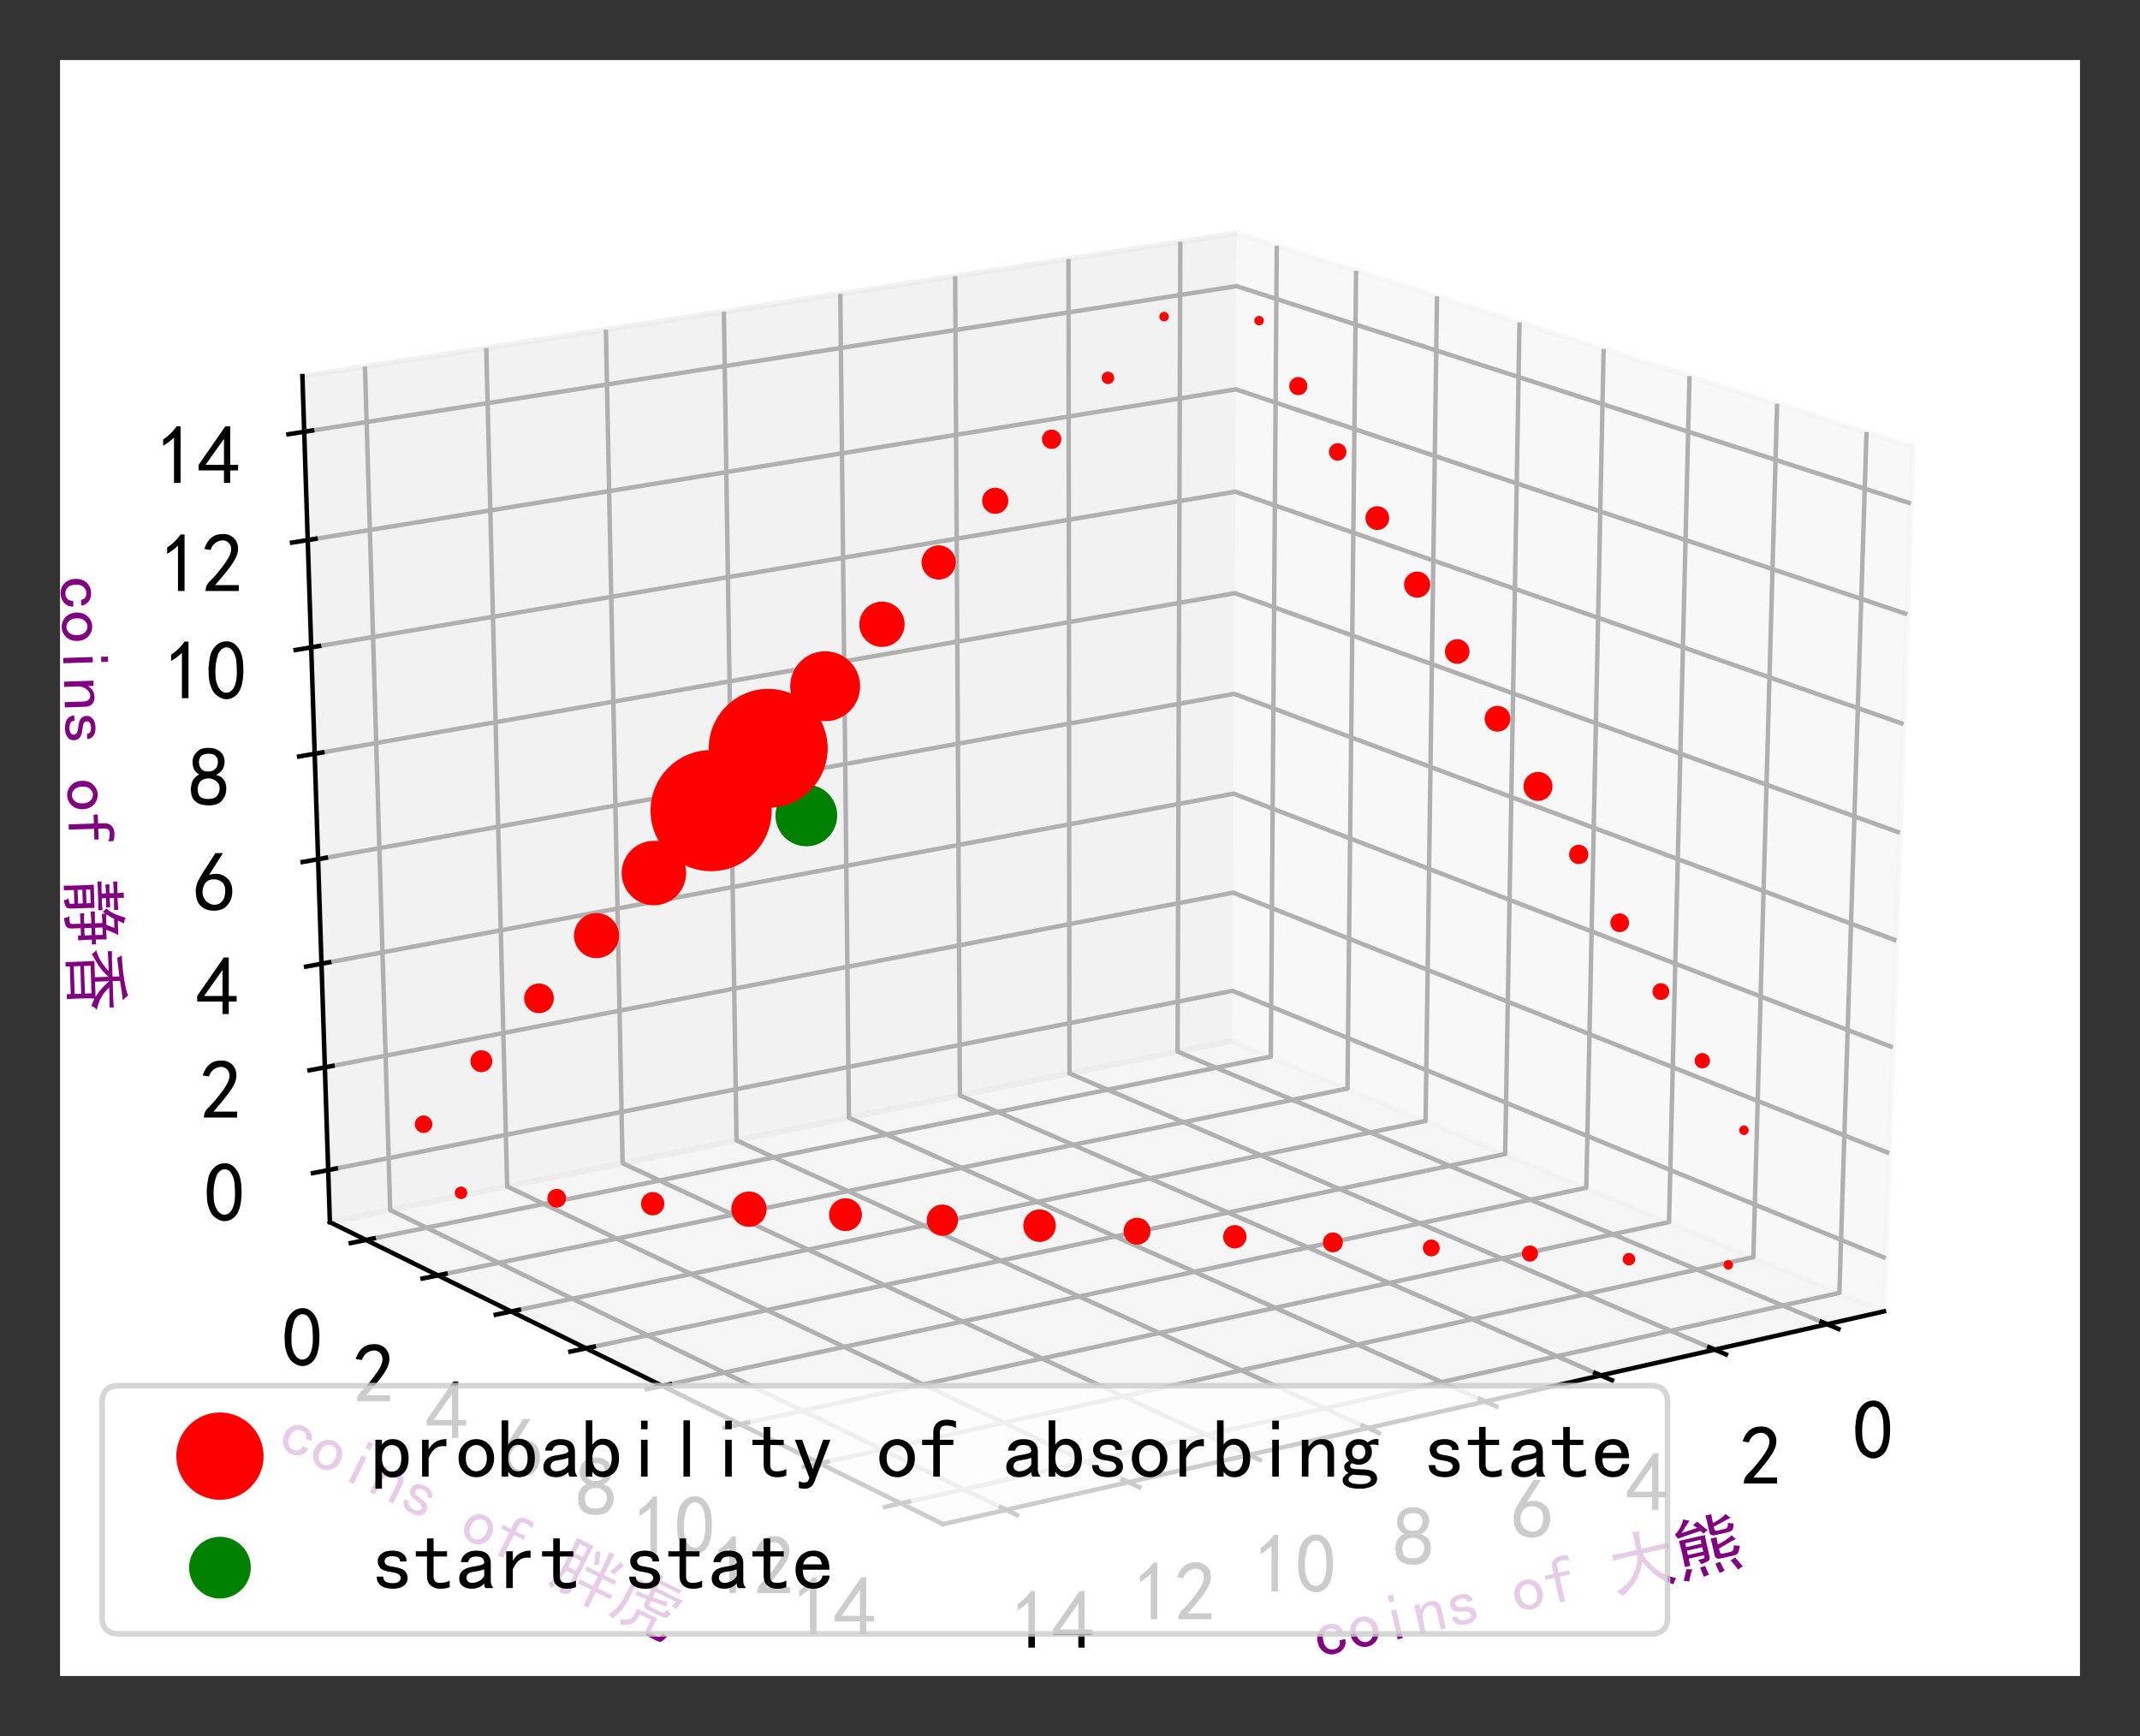 <?xml version="1.0" encoding="utf-8" standalone="no"?>
<!DOCTYPE svg PUBLIC "-//W3C//DTD SVG 1.1//EN"
  "http://www.w3.org/Graphics/SVG/1.1/DTD/svg11.dtd">
<!-- Created with matplotlib (http://matplotlib.org/) -->
<svg height="309.4pt" version="1.1" viewBox="0 0 381.4 309.4" width="381.4pt" xmlns="http://www.w3.org/2000/svg" xmlns:xlink="http://www.w3.org/1999/xlink">
 <rect x="0" y="0" width="381.4" height="309.4" fill="#333333" stroke="none"/>
 <defs>
  <style type="text/css">
*{stroke-linecap:butt;stroke-linejoin:round;}
  </style>
 </defs>
 <g id="figure_1">
  <g id="patch_1">
   <path d="M 0 309.4 
L 381.4 309.4 
L 381.4 0 
L 0 0 
z
" style="fill:none;"/>
  </g>
  <g id="patch_2">
   <path d="M 10.7 298.7 
L 370.7 298.7 
L 370.7 10.7 
L 10.7 10.7 
z
" style="fill:#ffffff;"/>
  </g>
  <g id="pane3d_1">
   <g id="patch_3">
    <path d="M 219.62 185.462 
L 335.768 233.715 
L 340.92 79.597 
L 220.436 41.545 
" style="fill:#f2f2f2;opacity:0.5;stroke:#f2f2f2;stroke-linejoin:miter;"/>
   </g>
  </g>
  <g id="pane3d_2">
   <g id="patch_4">
    <path d="M 219.62 185.462 
L 58.794 217.814 
L 53.896 67.034 
L 220.436 41.545 
" style="fill:#e6e6e6;opacity:0.5;stroke:#e6e6e6;stroke-linejoin:miter;"/>
   </g>
  </g>
  <g id="pane3d_3">
   <g id="patch_5">
    <path d="M 219.62 185.462 
L 58.794 217.814 
L 168.063 271.631 
L 335.768 233.715 
" style="fill:#ececec;opacity:0.5;stroke:#ececec;stroke-linejoin:miter;"/>
   </g>
  </g>
  <g id="axis3d_1">
   <g id="line2d_1">
    <path d="M 335.768 233.715 
L 168.063 271.631 
" style="fill:none;stroke:#000000;stroke-linecap:square;stroke-width:0.8;"/>
   </g>
   <g id="text_1">
    <!-- coins of 大熊 -->
    <defs>
     <path d="M 44.531 19.531 
Q 44.531 11.328 38.859 6.25 
Q 33.203 1.172 24.609 1.172 
Q 16.016 1.172 9.766 7.219 
Q 3.516 13.281 3.516 23.828 
Q 3.516 34.375 9.766 40.422 
Q 16.016 46.484 24.609 46.484 
Q 33.203 46.484 38.281 41.984 
Q 43.359 37.5 43.359 31.25 
L 34.766 31.25 
Q 34.375 35.938 31.438 37.688 
Q 28.516 39.453 24.609 39.453 
Q 19.922 39.453 16.016 35.734 
Q 12.109 32.031 12.109 23.828 
Q 12.109 15.625 16.016 11.906 
Q 19.922 8.203 24.609 8.203 
Q 29.688 8.203 32.812 10.938 
Q 35.938 13.672 35.938 19.531 
z
" id="SimHei-63"/>
     <path d="M 45.703 23.828 
Q 45.703 13.672 39.453 7.422 
Q 33.203 1.172 24.609 1.172 
Q 16.016 1.172 9.766 7.422 
Q 3.516 13.672 3.516 23.828 
Q 3.516 33.984 9.766 40.234 
Q 16.016 46.484 24.609 46.484 
Q 33.203 46.484 39.453 40.234 
Q 45.703 33.984 45.703 23.828 
z
M 37.109 23.828 
Q 37.109 31.641 33.203 35.547 
Q 29.297 39.453 24.609 39.453 
Q 19.922 39.453 16.016 35.547 
Q 12.109 31.641 12.109 23.828 
Q 12.109 16.016 16.016 12.109 
Q 19.922 8.203 24.609 8.203 
Q 29.297 8.203 33.203 12.109 
Q 37.109 16.016 37.109 23.828 
z
" id="SimHei-6f"/>
     <path d="M 28.125 58.203 
L 20.312 58.203 
L 20.312 68.359 
L 28.125 68.359 
z
M 28.125 1.953 
L 20.312 1.953 
L 20.312 45.703 
L 28.125 45.703 
z
" id="SimHei-69"/>
     <path d="M 43.75 1.953 
L 35.938 1.953 
L 35.938 30.078 
Q 35.938 34.766 33.594 37.5 
Q 31.25 40.234 27.344 40.234 
Q 22.266 40.234 17.766 34.953 
Q 13.281 29.688 13.281 21.875 
L 13.281 1.953 
L 5.469 1.953 
L 5.469 45.703 
L 13.281 45.703 
L 13.281 37.5 
Q 16.406 41.797 20.109 44.141 
Q 23.828 46.484 29.688 46.484 
Q 36.719 46.484 40.234 42.578 
Q 43.75 38.672 43.75 32.812 
z
" id="SimHei-6e"/>
     <path d="M 42.969 14.062 
Q 42.969 7.812 38.078 4.484 
Q 33.203 1.172 25.781 1.172 
Q 16.406 1.172 11.328 4.875 
Q 6.25 8.594 6.25 15.625 
L 14.062 15.625 
Q 14.062 10.938 17.375 9.375 
Q 20.703 7.812 25.391 7.812 
Q 30.078 7.812 32.422 9.562 
Q 34.766 11.328 34.766 14.062 
Q 34.766 16.016 32.812 17.969 
Q 30.859 19.922 23.047 21.094 
Q 14.062 22.266 10.734 25.578 
Q 7.422 28.906 7.422 34.375 
Q 7.422 39.062 11.906 42.766 
Q 16.406 46.484 25 46.484 
Q 32.812 46.484 37.297 42.969 
Q 41.797 39.453 41.797 33.594 
L 33.984 33.594 
Q 33.984 37.109 31.438 38.469 
Q 28.906 39.844 25 39.844 
Q 19.922 39.844 17.766 38.078 
Q 15.625 36.328 15.625 33.984 
Q 15.625 31.25 17.578 29.688 
Q 19.531 28.125 25.781 27.344 
Q 35.938 25.781 39.453 22.453 
Q 42.969 19.141 42.969 14.062 
z
" id="SimHei-73"/>
     <path id="SimHei-20"/>
     <path d="M 44.531 59.766 
Q 42.578 60.938 39.844 61.719 
Q 37.109 62.5 32.812 62.5 
Q 28.516 62.5 26.953 60.344 
Q 25.391 58.203 25.391 55.078 
L 25.391 45.703 
L 41.406 45.703 
L 41.406 39.453 
L 25.391 39.453 
L 25.391 1.953 
L 17.578 1.953 
L 17.578 39.453 
L 4.297 39.453 
L 4.297 45.703 
L 17.578 45.703 
L 17.578 54.688 
Q 17.578 61.719 21.875 65.625 
Q 26.172 69.531 33.203 69.531 
Q 37.5 69.531 40.031 68.938 
Q 42.578 68.359 44.531 67.578 
z
" id="SimHei-66"/>
     <path d="M 45.312 53.125 
Q 45.703 66.797 45.5 71.484 
Q 45.312 76.172 44.922 80.469 
Q 49.609 79.688 55.469 79.297 
Q 54.297 75.391 53.703 67.969 
Q 53.125 60.547 53.125 53.125 
L 73.047 53.125 
Q 83.594 53.125 92.578 53.906 
L 92.578 45.312 
Q 84.766 45.703 76.562 45.703 
L 53.516 45.703 
Q 55.078 39.062 58.984 32.219 
Q 62.891 25.391 66.984 20.109 
Q 71.094 14.844 78.312 8.984 
Q 85.547 3.125 94.141 -0.781 
Q 91.016 -3.125 87.891 -8.594 
Q 80.859 -4.688 74.016 1.172 
Q 67.188 7.031 60.344 16.594 
Q 53.516 26.172 50 34.375 
Q 46.875 25.781 43.359 20.109 
Q 39.844 14.453 35.734 9.766 
Q 31.641 5.078 25.188 0.391 
Q 18.75 -4.297 10.547 -8.984 
Q 7.422 -4.297 3.516 -0.781 
Q 11.719 1.953 19.719 7.031 
Q 27.734 12.109 32.812 18.547 
Q 37.891 25 41.016 32.031 
Q 44.141 39.062 44.922 45.703 
L 23.438 45.703 
Q 14.062 45.703 8.594 45.312 
L 8.594 53.906 
Q 14.062 53.516 23.438 53.125 
z
" id="SimHei-5927"/>
     <path d="M 49.609 52.344 
Q 49.219 46.484 49.219 40.625 
L 49.219 19.531 
Q 49.219 15.234 46.484 13.859 
Q 43.75 12.5 34.766 11.328 
Q 33.594 14.844 31.641 18.359 
Q 38.672 18.75 40.422 18.938 
Q 42.188 19.141 41.797 23.438 
L 18.359 23.438 
L 18.359 12.5 
L 10.156 12.5 
Q 10.547 25 10.547 33.594 
Q 10.547 42.188 10.156 52.344 
L 49.609 52.344 
z
M 65.625 45.312 
Q 65.234 41.016 65.234 34.375 
Q 81.641 38.672 88.281 43.359 
Q 90.234 39.453 93.359 36.719 
Q 85.938 34.766 65.625 28.125 
L 65.625 23.047 
Q 65.625 19.531 70.703 19.531 
L 80.469 19.531 
Q 83.594 19.531 85.156 20.891 
Q 86.719 22.266 88.281 28.125 
Q 92.188 26.172 96.875 25.391 
Q 93.359 17.188 91.406 15.234 
Q 89.453 13.281 83.984 13.281 
L 65.234 13.281 
Q 57.031 13.281 57.031 19.531 
L 57.031 37.5 
Q 57.031 40.625 56.641 45.312 
L 65.625 45.312 
z
M 92.578 69.141 
Q 78.516 65.234 64.844 61.328 
Q 64.844 54.688 68.359 54.688 
L 80.469 54.688 
Q 83.203 54.688 84.766 56.438 
Q 86.328 58.203 86.719 62.5 
Q 90.234 60.938 94.922 59.766 
Q 92.969 51.562 90.422 50.188 
Q 87.891 48.828 82.812 48.828 
L 64.844 48.828 
Q 57.031 48.828 57.031 54.297 
L 57.031 71.094 
Q 57.031 75.781 56.641 80.469 
L 65.625 80.469 
Q 65.234 75.391 65.234 67.188 
Q 78.516 70.312 86.328 76.172 
Q 88.672 72.656 92.578 69.141 
z
M 32.031 78.125 
Q 24.609 71.484 16.406 62.891 
Q 22.656 63.281 40.625 65.234 
Q 38.672 67.578 35.547 70.703 
Q 39.062 72.266 42.969 74.219 
Q 51.172 63.281 55.078 58.594 
Q 51.172 57.031 48.047 54.688 
L 44.531 59.766 
Q 42.578 59.375 33.203 58.594 
Q 23.828 57.812 9.375 55.859 
Q 7.422 59.375 6.25 62.891 
Q 10.156 64.844 14.641 69.531 
Q 19.141 74.219 23.438 82.031 
Q 27.734 79.688 32.031 78.125 
z
M 41.797 28.906 
L 41.797 35.547 
L 18.359 35.547 
L 18.359 28.906 
z
M 20.312 6.641 
Q 17.188 3.125 11.719 -9.766 
Q 6.641 -7.812 3.906 -7.031 
Q 6.641 -1.562 11.719 8.984 
Q 15.625 7.812 20.312 6.641 
z
M 85.938 10.156 
Q 92.578 -1.953 94.141 -5.469 
Q 89.844 -6.641 86.328 -8.594 
Q 83.984 -2.344 78.516 7.031 
Q 81.25 8.203 85.938 10.156 
z
M 41.797 41.016 
L 41.797 46.875 
L 18.359 46.875 
L 18.359 41.016 
z
M 62.891 8.594 
Q 65.625 -1.953 66.406 -5.859 
L 58.594 -7.422 
Q 57.422 -3.906 55.469 7.422 
Q 58.594 8.203 62.891 8.594 
z
M 39.844 7.422 
Q 40.234 3.906 42.578 -6.641 
Q 38.672 -6.641 34.375 -7.812 
Q 33.594 -3.125 32.031 6.641 
Q 35.156 7.422 39.844 7.422 
z
" id="SimHei-718a"/>
    </defs>
    <g style="fill:#800080;" transform="translate(235.062 295.571)rotate(-12.74)scale(0.12 -0.12)">
     <use xlink:href="#SimHei-63"/>
     <use x="50" xlink:href="#SimHei-6f"/>
     <use x="100" xlink:href="#SimHei-69"/>
     <use x="150" xlink:href="#SimHei-6e"/>
     <use x="200" xlink:href="#SimHei-73"/>
     <use x="250" xlink:href="#SimHei-20"/>
     <use x="300" xlink:href="#SimHei-6f"/>
     <use x="350" xlink:href="#SimHei-66"/>
     <use x="400" xlink:href="#SimHei-20"/>
     <use x="450" xlink:href="#SimHei-5927"/>
     <use x="550" xlink:href="#SimHei-718a"/>
    </g>
   </g>
   <g id="Line3DCollection_1">
    <path d="M 325.649 236.003 
L 209.876 187.422 
L 210.363 43.087 
" style="fill:none;stroke:#b0b0b0;stroke-width:0.8;"/>
    <path d="M 305.616 240.532 
L 190.602 191.3 
L 190.431 46.137 
" style="fill:none;stroke:#b0b0b0;stroke-width:0.8;"/>
    <path d="M 285.302 245.125 
L 171.078 195.227 
L 170.233 49.229 
" style="fill:none;stroke:#b0b0b0;stroke-width:0.8;"/>
    <path d="M 264.703 249.782 
L 151.299 199.205 
L 149.762 52.362 
" style="fill:none;stroke:#b0b0b0;stroke-width:0.8;"/>
    <path d="M 243.811 254.506 
L 131.262 203.236 
L 129.014 55.537 
" style="fill:none;stroke:#b0b0b0;stroke-width:0.8;"/>
    <path d="M 222.62 259.297 
L 110.96 207.32 
L 107.982 58.756 
" style="fill:none;stroke:#b0b0b0;stroke-width:0.8;"/>
    <path d="M 201.124 264.157 
L 90.389 211.458 
L 86.661 62.019 
" style="fill:none;stroke:#b0b0b0;stroke-width:0.8;"/>
    <path d="M 179.316 269.087 
L 69.542 215.652 
L 65.045 65.328 
" style="fill:none;stroke:#b0b0b0;stroke-width:0.8;"/>
   </g>
   <g id="xtick_1">
    <g id="line2d_2">
     <path d="M 324.649 235.583 
L 327.653 236.844 
" style="fill:none;stroke:#000000;stroke-linecap:square;stroke-width:0.8;"/>
    </g>
    <g id="text_2">
     <!-- 0 -->
     <defs>
      <path d="M 3.125 29.297 
Q 3.906 50 6.438 56.047 
Q 8.984 62.109 13.672 66.016 
Q 18.359 69.922 25.188 69.922 
Q 32.031 69.922 37.109 64.25 
Q 42.188 58.594 43.75 50 
Q 45.312 41.406 44.719 30.266 
Q 44.141 19.141 40.812 12.109 
Q 37.5 5.078 30.859 2.344 
Q 24.219 -0.391 17.578 2.922 
Q 10.938 6.25 8.203 11.719 
Q 5.469 17.188 4.297 23.234 
Q 3.125 29.297 3.906 50 
z
M 12.891 52.734 
Q 10.547 31.25 12.5 22.844 
Q 14.453 14.453 18.938 10.938 
Q 23.438 7.422 28.125 9.562 
Q 32.812 11.719 34.953 18.156 
Q 37.109 24.609 37.109 32.219 
Q 37.109 39.844 36.516 46.094 
Q 35.938 52.344 33 57.422 
Q 30.078 62.5 25.188 62.688 
Q 20.312 62.891 16.594 57.812 
Q 12.891 52.734 10.547 31.25 
z
" id="SimHei-30"/>
     </defs>
     <g transform="translate(330.134 260.096)scale(0.15 -0.15)">
      <use xlink:href="#SimHei-30"/>
     </g>
    </g>
   </g>
   <g id="xtick_2">
    <g id="line2d_3">
     <path d="M 304.622 240.107 
L 307.608 241.385 
" style="fill:none;stroke:#000000;stroke-linecap:square;stroke-width:0.8;"/>
    </g>
    <g id="text_3">
     <!-- 2 -->
     <defs>
      <path d="M 4.688 3.906 
Q 5.078 9.766 10.156 14.453 
Q 15.234 19.141 23.047 29.094 
Q 30.859 39.062 33.203 44.531 
Q 35.547 50 34.953 53.906 
Q 34.375 57.812 31.25 60.344 
Q 28.125 62.891 24.016 62.5 
Q 19.922 62.109 16.203 59.375 
Q 12.5 56.641 10.547 51.172 
L 3.125 52.344 
Q 6.25 61.328 11.125 65.422 
Q 16.016 69.531 22.656 69.922 
Q 26.562 70.312 29.688 69.719 
Q 32.812 69.141 36.125 66.984 
Q 39.453 64.844 41.594 60.547 
Q 43.75 56.25 43.156 50.188 
Q 42.578 44.141 37.109 35.734 
Q 31.641 27.344 16.016 9.375 
L 44.141 9.375 
L 44.141 2.344 
L 4.688 2.344 
z
" id="SimHei-32"/>
     </defs>
     <g transform="translate(310.096 264.735)scale(0.15 -0.15)">
      <use xlink:href="#SimHei-32"/>
     </g>
    </g>
   </g>
   <g id="xtick_3">
    <g id="line2d_4">
     <path d="M 284.315 244.693 
L 287.282 245.99 
" style="fill:none;stroke:#000000;stroke-linecap:square;stroke-width:0.8;"/>
    </g>
    <g id="text_4">
     <!-- 4 -->
     <defs>
      <path d="M 31.25 17.188 
L 1.172 17.188 
L 1.172 23.828 
L 32.812 69.531 
L 38.672 69.531 
L 38.672 23.828 
L 48.047 23.828 
L 48.047 17.188 
L 38.672 17.188 
L 38.672 2.344 
L 31.25 2.344 
z
M 31.25 23.828 
L 31.25 54.688 
L 9.375 23.828 
z
" id="SimHei-34"/>
     </defs>
     <g transform="translate(289.777 269.44)scale(0.15 -0.15)">
      <use xlink:href="#SimHei-34"/>
     </g>
    </g>
   </g>
   <g id="xtick_4">
    <g id="line2d_5">
     <path d="M 263.721 249.345 
L 266.669 250.659 
" style="fill:none;stroke:#000000;stroke-linecap:square;stroke-width:0.8;"/>
    </g>
    <g id="text_5">
     <!-- 6 -->
     <defs>
      <path d="M 3.516 19.531 
Q 4.297 30.859 6.047 34.766 
Q 7.812 38.672 11.328 44.531 
L 27.344 69.531 
L 36.328 69.531 
L 19.922 43.75 
Q 30.469 46.484 36.719 42.969 
Q 42.969 39.453 45.109 34.953 
Q 47.266 30.469 47.453 25.188 
Q 47.656 19.922 45.891 14.844 
Q 44.141 9.766 39.641 5.656 
Q 35.156 1.562 27.141 1.172 
Q 19.141 0.781 13.469 4.094 
Q 7.812 7.422 5.656 13.469 
Q 3.516 19.531 4.297 30.859 
z
M 12.5 16.016 
Q 19.531 8.594 25.391 8.203 
Q 31.25 7.812 35.156 12.109 
Q 39.062 16.406 39.062 24.609 
Q 39.062 32.812 34.172 35.938 
Q 29.297 39.062 23.234 38.281 
Q 17.188 37.5 14.453 32.422 
Q 11.719 27.344 12.109 21.672 
Q 12.5 16.016 19.531 8.594 
z
" id="SimHei-36"/>
     </defs>
     <g transform="translate(269.171 274.21)scale(0.15 -0.15)">
      <use xlink:href="#SimHei-36"/>
     </g>
    </g>
   </g>
   <g id="xtick_5">
    <g id="line2d_6">
     <path d="M 242.836 254.062 
L 245.763 255.395 
" style="fill:none;stroke:#000000;stroke-linecap:square;stroke-width:0.8;"/>
    </g>
    <g id="text_6">
     <!-- 8 -->
     <defs>
      <path d="M 2.734 16.797 
Q 2.734 26.172 5.078 30.656 
Q 7.422 35.156 12.891 37.891 
Q 8.203 40.625 6.641 43.938 
Q 5.078 47.266 4.875 51.562 
Q 4.688 55.859 6.047 58.984 
Q 7.422 62.109 10.156 64.844 
Q 12.891 67.578 16.203 68.547 
Q 19.531 69.531 23.438 69.531 
Q 27.344 69.531 30.469 68.75 
Q 33.594 67.969 37.109 65.422 
Q 40.625 62.891 42.188 58.203 
Q 43.75 53.516 41.984 47.266 
Q 40.234 41.016 32.812 37.5 
Q 39.453 35.547 42.188 31.438 
Q 44.922 27.344 44.922 21.484 
Q 44.922 15.625 43.156 12.109 
Q 41.406 8.594 39.25 6.25 
Q 37.109 3.906 33.391 2.531 
Q 29.688 1.172 24.016 1.172 
Q 18.359 1.172 14.25 2.531 
Q 10.156 3.906 7.422 6.641 
Q 4.688 9.375 3.703 13.078 
Q 2.734 16.797 2.734 26.172 
z
M 10.938 26.562 
Q 10.547 17.188 12.297 13.672 
Q 14.062 10.156 18.75 9.172 
Q 23.438 8.203 28.516 9.375 
Q 33.594 10.547 35.547 14.844 
Q 37.5 19.141 36.906 23.438 
Q 36.328 27.734 32.031 30.656 
Q 27.734 33.594 22.656 33.203 
Q 17.578 32.812 14.25 29.688 
Q 10.938 26.562 10.547 17.188 
z
M 12.109 56.25 
Q 12.109 48.438 14.844 44.922 
Q 17.578 41.406 23.438 41.406 
Q 29.297 41.406 32.219 44.922 
Q 35.156 48.438 34.953 53.312 
Q 34.766 58.203 31.438 60.547 
Q 28.125 62.891 22.453 62.5 
Q 16.797 62.109 14.453 59.172 
Q 12.109 56.25 12.109 48.438 
z
" id="SimHei-38"/>
     </defs>
     <g transform="translate(248.271 279.049)scale(0.15 -0.15)">
      <use xlink:href="#SimHei-38"/>
     </g>
    </g>
   </g>
   <g id="xtick_6">
    <g id="line2d_7">
     <path d="M 221.653 258.846 
L 224.558 260.199 
" style="fill:none;stroke:#000000;stroke-linecap:square;stroke-width:0.8;"/>
    </g>
    <g id="text_7">
     <!-- 10 -->
     <defs>
      <path d="M 21.875 56.25 
Q 16.797 51.172 8.984 46.484 
L 8.984 53.906 
Q 18.75 60.547 25 69.531 
L 29.688 69.531 
L 29.688 2.344 
L 21.875 2.344 
z
" id="SimHei-31"/>
     </defs>
     <g transform="translate(223.322 283.958)scale(0.15 -0.15)">
      <use xlink:href="#SimHei-31"/>
      <use x="50" xlink:href="#SimHei-30"/>
     </g>
    </g>
   </g>
   <g id="xtick_7">
    <g id="line2d_8">
     <path d="M 200.164 263.7 
L 203.047 265.072 
" style="fill:none;stroke:#000000;stroke-linecap:square;stroke-width:0.8;"/>
    </g>
    <g id="text_8">
     <!-- 12 -->
     <g transform="translate(201.816 288.937)scale(0.15 -0.15)">
      <use xlink:href="#SimHei-31"/>
      <use x="50" xlink:href="#SimHei-32"/>
     </g>
    </g>
   </g>
   <g id="xtick_8">
    <g id="line2d_9">
     <path d="M 178.364 268.624 
L 181.224 270.016 
" style="fill:none;stroke:#000000;stroke-linecap:square;stroke-width:0.8;"/>
    </g>
    <g id="text_9">
     <!-- 14 -->
     <g transform="translate(179.998 293.988)scale(0.15 -0.15)">
      <use xlink:href="#SimHei-31"/>
      <use x="50" xlink:href="#SimHei-34"/>
     </g>
    </g>
   </g>
  </g>
  <g id="axis3d_2">
   <g id="line2d_10">
    <path d="M 58.794 217.814 
L 168.063 271.631 
" style="fill:none;stroke:#000000;stroke-linecap:square;stroke-width:0.8;"/>
   </g>
   <g id="text_10">
    <!-- coins of 胖虎 -->
    <defs>
     <path d="M 21.484 1.953 
Q 25.781 1.562 28.516 1.75 
Q 31.25 1.953 31.641 7.031 
L 31.641 26.172 
L 18.359 26.172 
Q 16.797 14.453 14.453 5.859 
Q 12.109 -2.734 10.156 -7.031 
Q 6.641 -3.906 3.125 -2.734 
Q 6.641 2.734 8.781 10.344 
Q 10.938 17.969 11.719 30.859 
L 11.719 64.453 
Q 11.719 71.094 11.328 76.953 
L 38.672 76.953 
Q 38.281 69.141 38.281 61.328 
L 38.281 1.953 
Q 38.281 -6.25 23.438 -7.031 
Q 23.047 -3.125 21.484 1.953 
z
M 64.453 45.312 
L 64.453 69.141 
Q 64.453 73.828 63.672 79.297 
L 72.266 79.297 
Q 71.875 74.219 71.875 69.141 
L 71.875 45.312 
L 82.422 45.312 
Q 85.938 45.312 91.797 45.703 
L 91.797 38.672 
Q 88.281 39.062 82.422 39.062 
L 71.875 39.062 
L 71.875 23.438 
L 84.766 23.438 
Q 91.016 23.438 96.094 23.828 
L 96.094 16.797 
Q 90.234 17.188 84.766 17.188 
L 71.875 17.188 
L 71.875 3.906 
Q 71.875 -2.344 72.266 -8.984 
L 64.062 -8.984 
Q 64.453 -2.734 64.453 3.906 
L 64.453 17.188 
L 53.906 17.188 
Q 48.438 17.188 42.578 16.797 
L 42.578 23.828 
Q 48.047 23.438 54.297 23.438 
L 64.453 23.438 
L 64.453 39.062 
L 53.906 39.062 
Q 48.438 39.062 43.359 38.672 
L 43.359 45.703 
Q 48.438 45.312 53.516 45.312 
z
M 31.641 32.812 
L 31.641 48.828 
L 18.75 48.828 
L 18.75 32.812 
z
M 31.641 55.078 
L 31.641 70.703 
L 18.75 70.703 
L 18.75 55.078 
z
M 51.562 51.953 
Q 50 58.984 44.922 71.094 
L 51.172 74.219 
Q 55.859 63.281 58.594 54.688 
Q 54.297 53.516 51.562 51.953 
z
M 77.344 53.906 
Q 83.984 67.969 84.766 73.438 
Q 88.672 71.875 92.578 70.703 
Q 90.625 67.969 88.672 62.891 
Q 86.719 57.812 84.375 51.953 
Q 80.859 53.906 77.344 53.906 
z
" id="SimHei-80d6"/>
     <path d="M 25.781 45.703 
Q 33.203 46.094 44.141 46.875 
L 44.141 56.641 
L 20.703 56.641 
Q 20.703 31.641 20.109 23.438 
Q 19.531 15.234 17.578 8 
Q 15.625 0.781 10.938 -7.812 
Q 7.812 -5.469 3.125 -3.906 
Q 7.031 0.781 9.172 6.828 
Q 11.328 12.891 12.109 18.75 
Q 12.891 24.609 13.078 30.266 
Q 13.281 35.938 13.281 42.969 
Q 13.281 50.391 12.891 62.5 
L 44.141 62.5 
L 44.141 74.609 
Q 44.141 77.344 43.359 82.422 
L 51.953 82.422 
Q 51.562 78.516 51.562 75.391 
L 71.094 75.391 
Q 76.172 75.391 84.766 76.172 
L 84.766 69.531 
Q 76.172 69.922 70.703 69.922 
L 51.172 69.922 
L 51.172 62.5 
L 93.75 62.5 
Q 92.188 57.812 89.844 46.875 
Q 85.156 48.047 82.031 48.438 
Q 83.984 52.734 85.156 56.641 
L 51.172 56.641 
L 51.172 47.656 
Q 65.234 49.219 74.219 50.781 
L 75 44.141 
Q 64.062 42.969 51.172 41.406 
L 51.172 36.719 
Q 51.172 33.203 57.422 33.203 
L 70.312 33.203 
Q 75 32.812 76.359 34.562 
Q 77.734 36.328 78.516 41.016 
Q 81.641 39.062 86.719 37.109 
Q 84.766 30.859 82.031 29.094 
Q 79.297 27.344 73.828 27.344 
L 54.297 27.344 
Q 44.141 27.344 44.141 33.594 
L 44.141 41.016 
Q 36.328 40.234 27.344 39.062 
Q 26.562 42.578 25.781 45.703 
z
M 71.094 22.266 
Q 70.703 16.797 70.703 10.938 
L 70.703 2.344 
Q 70.703 -1.953 75 -1.953 
L 81.25 -1.953 
Q 85.938 -1.953 86.719 0.781 
Q 87.5 3.516 87.5 7.422 
Q 91.406 5.078 96.094 4.297 
Q 93.359 -3.906 91.594 -5.859 
Q 89.844 -7.812 85.156 -7.812 
L 72.656 -7.812 
Q 63.672 -7.812 63.672 -1.172 
L 63.672 16.406 
L 45.312 16.406 
Q 45.312 4.688 41.203 -0.578 
Q 37.109 -5.859 26.172 -10.547 
Q 25 -6.641 21.484 -3.516 
Q 35.938 0.781 37.109 7.422 
Q 38.281 14.062 37.891 22.266 
L 71.094 22.266 
z
" id="SimHei-864e"/>
    </defs>
    <g style="fill:#800080;" transform="translate(49.093 257.912)rotate(-333.779)scale(0.12 -0.12)">
     <use xlink:href="#SimHei-63"/>
     <use x="50" xlink:href="#SimHei-6f"/>
     <use x="100" xlink:href="#SimHei-69"/>
     <use x="150" xlink:href="#SimHei-6e"/>
     <use x="200" xlink:href="#SimHei-73"/>
     <use x="250" xlink:href="#SimHei-20"/>
     <use x="300" xlink:href="#SimHei-6f"/>
     <use x="350" xlink:href="#SimHei-66"/>
     <use x="400" xlink:href="#SimHei-20"/>
     <use x="450" xlink:href="#SimHei-80d6"/>
     <use x="550" xlink:href="#SimHei-864e"/>
    </g>
   </g>
   <g id="Line3DCollection_2">
    <path d="M 227.549 43.792 
L 226.494 188.318 
L 65.235 220.986 
" style="fill:none;stroke:#b0b0b0;stroke-width:0.8;"/>
    <path d="M 241.689 48.257 
L 240.154 193.993 
L 78.044 227.295 
" style="fill:none;stroke:#b0b0b0;stroke-width:0.8;"/>
    <path d="M 256.107 52.811 
L 254.073 199.776 
L 91.108 233.729 
" style="fill:none;stroke:#b0b0b0;stroke-width:0.8;"/>
    <path d="M 270.81 57.455 
L 268.258 205.669 
L 104.437 240.294 
" style="fill:none;stroke:#b0b0b0;stroke-width:0.8;"/>
    <path d="M 285.808 62.191 
L 282.718 211.676 
L 118.038 246.993 
" style="fill:none;stroke:#b0b0b0;stroke-width:0.8;"/>
    <path d="M 301.109 67.024 
L 297.46 217.8 
L 131.919 253.83 
" style="fill:none;stroke:#b0b0b0;stroke-width:0.8;"/>
    <path d="M 316.723 71.955 
L 312.492 224.046 
L 146.09 260.809 
" style="fill:none;stroke:#b0b0b0;stroke-width:0.8;"/>
    <path d="M 332.659 76.988 
L 327.824 230.415 
L 160.559 267.936 
" style="fill:none;stroke:#b0b0b0;stroke-width:0.8;"/>
   </g>
   <g id="xtick_9">
    <g id="line2d_11">
     <path d="M 66.594 220.711 
L 62.513 221.538 
" style="fill:none;stroke:#000000;stroke-linecap:square;stroke-width:0.8;"/>
    </g>
    <g id="text_11">
     <!-- 0 -->
     <g transform="translate(50.195 243.624)scale(0.15 -0.15)">
      <use xlink:href="#SimHei-30"/>
     </g>
    </g>
   </g>
   <g id="xtick_10">
    <g id="line2d_12">
     <path d="M 79.411 227.014 
L 75.306 227.857 
" style="fill:none;stroke:#000000;stroke-linecap:square;stroke-width:0.8;"/>
    </g>
    <g id="text_12">
     <!-- 2 -->
     <g transform="translate(62.909 250.063)scale(0.15 -0.15)">
      <use xlink:href="#SimHei-32"/>
     </g>
    </g>
   </g>
   <g id="xtick_11">
    <g id="line2d_13">
     <path d="M 92.483 233.443 
L 88.354 234.303 
" style="fill:none;stroke:#000000;stroke-linecap:square;stroke-width:0.8;"/>
    </g>
    <g id="text_13">
     <!-- 4 -->
     <g transform="translate(75.877 256.631)scale(0.15 -0.15)">
      <use xlink:href="#SimHei-34"/>
     </g>
    </g>
   </g>
   <g id="xtick_12">
    <g id="line2d_14">
     <path d="M 105.82 240.002 
L 101.667 240.879 
" style="fill:none;stroke:#000000;stroke-linecap:square;stroke-width:0.8;"/>
    </g>
    <g id="text_14">
     <!-- 6 -->
     <g transform="translate(89.107 263.332)scale(0.15 -0.15)">
      <use xlink:href="#SimHei-36"/>
     </g>
    </g>
   </g>
   <g id="xtick_13">
    <g id="line2d_15">
     <path d="M 119.429 246.694 
L 115.252 247.59 
" style="fill:none;stroke:#000000;stroke-linecap:square;stroke-width:0.8;"/>
    </g>
    <g id="text_15">
     <!-- 8 -->
     <g transform="translate(102.608 270.17)scale(0.15 -0.15)">
      <use xlink:href="#SimHei-38"/>
     </g>
    </g>
   </g>
   <g id="xtick_14">
    <g id="line2d_16">
     <path d="M 133.318 253.525 
L 129.117 254.439 
" style="fill:none;stroke:#000000;stroke-linecap:square;stroke-width:0.8;"/>
    </g>
    <g id="text_16">
     <!-- 10 -->
     <g transform="translate(112.639 277.149)scale(0.15 -0.15)">
      <use xlink:href="#SimHei-31"/>
      <use x="50" xlink:href="#SimHei-30"/>
     </g>
    </g>
   </g>
   <g id="xtick_15">
    <g id="line2d_17">
     <path d="M 147.497 260.498 
L 143.272 261.432 
" style="fill:none;stroke:#000000;stroke-linecap:square;stroke-width:0.8;"/>
    </g>
    <g id="text_17">
     <!-- 12 -->
     <g transform="translate(126.706 284.274)scale(0.15 -0.15)">
      <use xlink:href="#SimHei-31"/>
      <use x="50" xlink:href="#SimHei-32"/>
     </g>
    </g>
   </g>
   <g id="xtick_16">
    <g id="line2d_18">
     <path d="M 161.974 267.618 
L 157.725 268.571 
" style="fill:none;stroke:#000000;stroke-linecap:square;stroke-width:0.8;"/>
    </g>
    <g id="text_18">
     <!-- 14 -->
     <g transform="translate(141.071 291.55)scale(0.15 -0.15)">
      <use xlink:href="#SimHei-31"/>
      <use x="50" xlink:href="#SimHei-34"/>
     </g>
    </g>
   </g>
  </g>
  <g id="axis3d_3">
   <g id="line2d_19">
    <path d="M 58.794 217.814 
L 53.896 67.034 
" style="fill:none;stroke:#000000;stroke-linecap:square;stroke-width:0.8;"/>
   </g>
   <g id="text_19">
    <!-- coins of 静香 -->
    <defs>
     <path d="M 67.578 78.906 
Q 65.625 76.562 64.641 74.406 
Q 63.672 72.266 62.891 70.312 
L 84.375 70.312 
Q 82.031 66.797 80.078 62.297 
Q 78.125 57.812 75.781 52.734 
L 90.234 52.734 
Q 89.844 47.266 89.844 41.016 
L 89.844 36.719 
Q 93.359 36.719 96.875 37.109 
L 96.875 30.469 
Q 94.141 30.859 89.844 30.859 
L 89.844 25.391 
Q 89.844 17.578 90.234 10.547 
L 83.203 10.547 
L 83.203 14.844 
L 72.266 14.844 
L 72.266 0.391 
Q 71.875 -4.688 68.938 -6.641 
Q 66.016 -8.594 56.25 -9.375 
Q 56.25 -5.469 53.906 -1.172 
Q 58.984 -1.562 62.297 -1.172 
Q 65.625 -0.781 65.625 2.734 
L 65.625 14.844 
L 60.156 14.844 
Q 55.469 14.844 50.391 14.453 
L 50.391 20.703 
Q 55.078 20.312 60.156 20.312 
L 65.625 20.312 
L 65.625 30.859 
L 59.766 30.859 
Q 54.688 30.859 48.047 30.469 
L 48.047 36.719 
Q 53.516 36.328 60.156 36.328 
L 65.625 36.328 
L 65.625 47.266 
L 60.156 47.266 
Q 57.812 47.266 51.953 46.875 
L 51.953 51.953 
Q 50.781 50.781 48.828 48.438 
Q 46.875 51.562 44.141 53.906 
Q 50.391 60.156 53.703 68.156 
Q 57.031 76.172 58.984 82.031 
Q 62.891 80.078 67.578 78.906 
z
M 42.969 36.328 
Q 42.578 30.859 42.578 25 
L 42.578 1.172 
Q 42.578 -4.688 39.453 -6.25 
Q 36.328 -7.812 30.078 -8.984 
Q 29.688 -5.469 27.344 -1.562 
Q 36.328 -1.562 35.547 1.953 
L 35.547 6.641 
L 15.234 6.641 
L 15.234 -8.203 
L 8.203 -8.203 
Q 8.594 -3.906 8.594 1.953 
L 8.594 25 
Q 8.594 30.859 8.203 36.328 
L 42.969 36.328 
z
M 21.875 71.094 
Q 21.875 74.609 21.484 80.469 
L 29.297 80.469 
Q 28.906 74.609 28.906 71.094 
L 33.984 71.094 
Q 39.453 71.094 46.875 71.484 
L 46.875 65.234 
Q 39.453 65.625 33.984 65.625 
L 28.906 65.625 
L 28.906 59.375 
L 33.984 59.375 
Q 36.328 59.375 42.578 59.766 
L 42.578 53.516 
Q 35.938 53.906 33.594 53.906 
L 28.906 53.906 
L 28.906 47.656 
L 35.156 47.656 
Q 40.625 47.656 46.484 48.047 
L 46.484 41.797 
Q 40.234 42.188 35.156 42.188 
L 15.625 42.188 
Q 9.375 42.188 3.906 41.797 
L 3.906 48.047 
Q 9.375 47.656 15.625 47.656 
L 21.875 47.656 
L 21.875 53.906 
L 15.234 53.906 
Q 12.891 53.906 8.594 53.516 
L 8.594 59.766 
Q 12.891 59.375 15.234 59.375 
L 21.875 59.375 
L 21.875 65.625 
L 15.234 65.625 
Q 10.156 65.625 4.688 65.234 
L 4.688 71.484 
Q 10.156 71.094 15.234 71.094 
z
M 52.734 53.516 
Q 57.422 53.125 64.453 53.125 
L 68.359 53.125 
Q 72.266 61.328 73.438 64.844 
L 60.156 64.844 
Q 55.078 56.641 52.734 53.516 
z
M 35.547 12.109 
L 35.547 19.141 
L 15.234 19.141 
L 15.234 12.109 
z
M 35.547 24.609 
L 35.547 30.859 
L 15.234 30.859 
L 15.234 24.609 
z
M 83.203 36.328 
L 83.203 47.266 
L 72.266 47.266 
L 72.266 36.328 
z
M 83.203 20.312 
L 83.203 30.859 
L 72.266 30.859 
L 72.266 20.312 
z
" id="SimHei-9759"/>
     <path d="M 45.703 33.594 
L 45.703 53.906 
Q 36.719 44.141 26.359 38.281 
Q 16.016 32.422 10.547 30.078 
Q 10.547 33.203 5.469 36.719 
Q 16.016 39.453 24.219 44.531 
Q 32.422 49.609 37.109 54.297 
L 21.484 54.297 
Q 14.844 54.297 7.812 53.906 
L 7.812 60.156 
Q 14.844 59.766 21.484 59.766 
L 45.703 59.766 
L 45.703 69.922 
Q 38.281 69.141 17.969 67.578 
Q 16.797 71.094 14.453 74.609 
Q 32.812 74.609 50.391 76.953 
Q 67.969 79.297 74.609 82.031 
Q 76.953 78.125 81.25 73.828 
Q 74.609 73.438 67.969 72.656 
Q 61.328 71.875 52.344 70.703 
L 52.344 59.766 
L 78.125 59.766 
Q 83.984 59.766 91.406 60.156 
L 91.406 53.906 
Q 84.375 54.297 78.125 54.297 
L 61.719 54.297 
Q 66.406 48.438 74.219 43.156 
Q 82.031 37.891 94.141 34.766 
Q 89.844 31.641 88.281 26.953 
Q 82.422 29.297 77.344 32.031 
Q 76.562 25 76.562 12.5 
Q 76.562 -0.781 76.953 -8.984 
L 69.531 -8.984 
L 69.531 -3.125 
L 28.516 -3.125 
L 28.516 -9.375 
L 21.875 -9.375 
L 21.875 11.719 
Q 21.875 25 21.484 33.594 
z
M 69.531 17.969 
L 69.531 27.734 
L 28.516 27.734 
L 28.516 17.969 
z
M 69.531 2.734 
L 69.531 12.5 
L 28.516 12.5 
L 28.516 2.734 
z
M 71.484 35.938 
Q 62.109 42.578 52.734 54.297 
L 52.344 54.297 
L 52.344 33.594 
L 75 33.594 
z
" id="SimHei-9999"/>
    </defs>
    <g style="fill:#800080;" transform="translate(10.565 102.843)rotate(-271.861)scale(0.12 -0.12)">
     <use xlink:href="#SimHei-63"/>
     <use x="50" xlink:href="#SimHei-6f"/>
     <use x="100" xlink:href="#SimHei-69"/>
     <use x="150" xlink:href="#SimHei-6e"/>
     <use x="200" xlink:href="#SimHei-73"/>
     <use x="250" xlink:href="#SimHei-20"/>
     <use x="300" xlink:href="#SimHei-6f"/>
     <use x="350" xlink:href="#SimHei-66"/>
     <use x="400" xlink:href="#SimHei-20"/>
     <use x="450" xlink:href="#SimHei-9759"/>
     <use x="550" xlink:href="#SimHei-9999"/>
    </g>
   </g>
   <g id="Line3DCollection_3">
    <path d="M 58.492 208.53 
L 219.67 176.586 
L 336.085 224.234 
" style="fill:none;stroke:#b0b0b0;stroke-width:0.8;"/>
    <path d="M 57.898 190.222 
L 219.769 159.087 
L 336.71 205.533 
" style="fill:none;stroke:#b0b0b0;stroke-width:0.8;"/>
    <path d="M 57.298 171.755 
L 219.869 141.444 
L 337.341 186.666 
" style="fill:none;stroke:#b0b0b0;stroke-width:0.8;"/>
    <path d="M 56.693 153.126 
L 219.97 123.654 
L 337.977 167.629 
" style="fill:none;stroke:#b0b0b0;stroke-width:0.8;"/>
    <path d="M 56.082 134.333 
L 220.072 105.716 
L 338.619 148.42 
" style="fill:none;stroke:#b0b0b0;stroke-width:0.8;"/>
    <path d="M 55.466 115.375 
L 220.174 87.628 
L 339.267 129.038 
" style="fill:none;stroke:#b0b0b0;stroke-width:0.8;"/>
    <path d="M 54.845 96.248 
L 220.278 69.388 
L 339.921 109.479 
" style="fill:none;stroke:#b0b0b0;stroke-width:0.8;"/>
    <path d="M 54.218 76.95 
L 220.382 50.994 
L 340.581 89.741 
" style="fill:none;stroke:#b0b0b0;stroke-width:0.8;"/>
   </g>
   <g id="xtick_17">
    <g id="line2d_20">
     <path d="M 59.851 208.261 
L 55.772 209.069 
" style="fill:none;stroke:#000000;stroke-linecap:square;stroke-width:0.8;"/>
    </g>
    <g id="text_20">
     <!-- 0 -->
     <g transform="translate(36.32 217.8)scale(0.15 -0.15)">
      <use xlink:href="#SimHei-30"/>
     </g>
    </g>
   </g>
   <g id="xtick_18">
    <g id="line2d_21">
     <path d="M 59.262 189.96 
L 55.165 190.748 
" style="fill:none;stroke:#000000;stroke-linecap:square;stroke-width:0.8;"/>
    </g>
    <g id="text_21">
     <!-- 2 -->
     <g transform="translate(35.646 199.519)scale(0.15 -0.15)">
      <use xlink:href="#SimHei-32"/>
     </g>
    </g>
   </g>
   <g id="xtick_19">
    <g id="line2d_22">
     <path d="M 58.668 171.499 
L 54.553 172.267 
" style="fill:none;stroke:#000000;stroke-linecap:square;stroke-width:0.8;"/>
    </g>
    <g id="text_22">
     <!-- 4 -->
     <g transform="translate(34.967 181.078)scale(0.15 -0.15)">
      <use xlink:href="#SimHei-34"/>
     </g>
    </g>
   </g>
   <g id="xtick_20">
    <g id="line2d_23">
     <path d="M 58.07 152.877 
L 53.935 153.624 
" style="fill:none;stroke:#000000;stroke-linecap:square;stroke-width:0.8;"/>
    </g>
    <g id="text_23">
     <!-- 6 -->
     <g transform="translate(34.282 162.476)scale(0.15 -0.15)">
      <use xlink:href="#SimHei-36"/>
     </g>
    </g>
   </g>
   <g id="xtick_21">
    <g id="line2d_24">
     <path d="M 57.465 134.092 
L 53.312 134.817 
" style="fill:none;stroke:#000000;stroke-linecap:square;stroke-width:0.8;"/>
    </g>
    <g id="text_24">
     <!-- 8 -->
     <g transform="translate(33.59 143.711)scale(0.15 -0.15)">
      <use xlink:href="#SimHei-38"/>
     </g>
    </g>
   </g>
   <g id="xtick_22">
    <g id="line2d_25">
     <path d="M 56.856 115.14 
L 52.683 115.843 
" style="fill:none;stroke:#000000;stroke-linecap:square;stroke-width:0.8;"/>
    </g>
    <g id="text_25">
     <!-- 10 -->
     <g transform="translate(29.143 124.781)scale(0.15 -0.15)">
      <use xlink:href="#SimHei-31"/>
      <use x="50" xlink:href="#SimHei-30"/>
     </g>
    </g>
   </g>
   <g id="xtick_23">
    <g id="line2d_26">
     <path d="M 56.241 96.021 
L 52.049 96.702 
" style="fill:none;stroke:#000000;stroke-linecap:square;stroke-width:0.8;"/>
    </g>
    <g id="text_26">
     <!-- 12 -->
     <g transform="translate(28.439 105.683)scale(0.15 -0.15)">
      <use xlink:href="#SimHei-31"/>
      <use x="50" xlink:href="#SimHei-32"/>
     </g>
    </g>
   </g>
   <g id="xtick_24">
    <g id="line2d_27">
     <path d="M 55.621 76.731 
L 51.409 77.389 
" style="fill:none;stroke:#000000;stroke-linecap:square;stroke-width:0.8;"/>
    </g>
    <g id="text_27">
     <!-- 14 -->
     <g transform="translate(27.729 86.415)scale(0.15 -0.15)">
      <use xlink:href="#SimHei-31"/>
      <use x="50" xlink:href="#SimHei-34"/>
     </g>
    </g>
   </g>
  </g>
  <g id="axes_1">
   <g id="Path3DCollection_1">
    <defs>
     <path d="M 0 5 
C 1.326 5 2.598 4.473 3.536 3.536 
C 4.473 2.598 5 1.326 5 0 
C 5 -1.326 4.473 -2.598 3.536 -3.536 
C 2.598 -4.473 1.326 -5 0 -5 
C -1.326 -5 -2.598 -4.473 -3.536 -3.536 
C -4.473 -2.598 -5 -1.326 -5 0 
C -5 1.326 -4.473 2.598 -3.536 3.536 
C -2.598 4.473 -1.326 5 0 5 
z
" id="m64712bb8e5" style="stroke:#008000;"/>
    </defs>
    <g clip-path="url(#p09d047e7c9)">
     <use style="fill:#008000;stroke:#008000;" x="143.709" xlink:href="#m64712bb8e5" y="145.328"/>
    </g>
   </g>
   <g id="Path3DCollection_2">
    <path clip-path="url(#p09d047e7c9)" d="M 224.399 57.499 
C 224.492 57.499 224.582 57.462 224.649 57.396 
C 224.715 57.329 224.752 57.239 224.752 57.146 
C 224.752 57.052 224.715 56.962 224.649 56.896 
C 224.582 56.829 224.492 56.792 224.399 56.792 
C 224.305 56.792 224.215 56.829 224.149 56.896 
C 224.082 56.962 224.045 57.052 224.045 57.146 
C 224.045 57.239 224.082 57.329 224.149 57.396 
C 224.215 57.462 224.305 57.499 224.399 57.499 
z
" style="fill:#ff0000;stroke:#ff0000;"/>
    <path clip-path="url(#p09d047e7c9)" d="M 231.385 69.929 
C 231.682 69.929 231.966 69.811 232.176 69.602 
C 232.385 69.392 232.503 69.108 232.503 68.811 
C 232.503 68.515 232.385 68.23 232.176 68.02 
C 231.966 67.811 231.682 67.693 231.385 67.693 
C 231.089 67.693 230.804 67.811 230.594 68.02 
C 230.385 68.23 230.267 68.515 230.267 68.811 
C 230.267 69.108 230.385 69.392 230.594 69.602 
C 230.804 69.811 231.089 69.929 231.385 69.929 
z
" style="fill:#ff0000;stroke:#ff0000;"/>
    <path clip-path="url(#p09d047e7c9)" d="M 238.409 81.601 
C 238.691 81.601 238.961 81.489 239.159 81.29 
C 239.358 81.091 239.47 80.821 239.47 80.54 
C 239.47 80.259 239.358 79.989 239.159 79.79 
C 238.961 79.591 238.691 79.479 238.409 79.479 
C 238.128 79.479 237.858 79.591 237.659 79.79 
C 237.461 79.989 237.349 80.259 237.349 80.54 
C 237.349 80.821 237.461 81.091 237.659 81.29 
C 237.858 81.489 238.128 81.601 238.409 81.601 
z
" style="fill:#ff0000;stroke:#ff0000;"/>
    <path clip-path="url(#p09d047e7c9)" d="M 245.472 93.953 
C 245.902 93.953 246.314 93.782 246.618 93.478 
C 246.922 93.174 247.092 92.762 247.092 92.333 
C 247.092 91.903 246.922 91.491 246.618 91.187 
C 246.314 90.883 245.902 90.712 245.472 90.712 
C 245.043 90.712 244.63 90.883 244.327 91.187 
C 244.023 91.491 243.852 91.903 243.852 92.333 
C 243.852 92.762 244.023 93.174 244.327 93.478 
C 244.63 93.782 245.043 93.953 245.472 93.953 
z
" style="fill:#ff0000;stroke:#ff0000;"/>
    <path clip-path="url(#p09d047e7c9)" d="M 252.574 106.027 
C 253.061 106.027 253.528 105.833 253.873 105.489 
C 254.217 105.144 254.411 104.677 254.411 104.19 
C 254.411 103.703 254.217 103.235 253.873 102.891 
C 253.528 102.546 253.061 102.353 252.574 102.353 
C 252.086 102.353 251.619 102.546 251.275 102.891 
C 250.93 103.235 250.736 103.703 250.736 104.19 
C 250.736 104.677 250.93 105.144 251.275 105.489 
C 251.619 105.833 252.086 106.027 252.574 106.027 
z
" style="fill:#ff0000;stroke:#ff0000;"/>
    <path clip-path="url(#p09d047e7c9)" d="M 259.714 117.808 
C 260.163 117.808 260.595 117.629 260.913 117.311 
C 261.231 116.993 261.409 116.562 261.409 116.112 
C 261.409 115.662 261.231 115.231 260.913 114.913 
C 260.595 114.595 260.163 114.416 259.714 114.416 
C 259.264 114.416 258.833 114.595 258.515 114.913 
C 258.197 115.231 258.018 115.662 258.018 116.112 
C 258.018 116.562 258.197 116.993 258.515 117.311 
C 258.833 117.629 259.264 117.808 259.714 117.808 
z
" style="fill:#ff0000;stroke:#ff0000;"/>
    <path clip-path="url(#p09d047e7c9)" d="M 266.893 129.903 
C 267.371 129.903 267.83 129.713 268.168 129.375 
C 268.506 129.036 268.696 128.578 268.696 128.1 
C 268.696 127.622 268.506 127.163 268.168 126.825 
C 267.83 126.487 267.371 126.297 266.893 126.297 
C 266.415 126.297 265.957 126.487 265.619 126.825 
C 265.28 127.163 265.091 127.622 265.091 128.1 
C 265.091 128.578 265.28 129.036 265.619 129.375 
C 265.957 129.713 266.415 129.903 266.893 129.903 
z
" style="fill:#ff0000;stroke:#ff0000;"/>
    <path clip-path="url(#p09d047e7c9)" d="M 274.112 142.245 
C 274.667 142.245 275.199 142.025 275.591 141.633 
C 275.984 141.24 276.204 140.708 276.204 140.154 
C 276.204 139.599 275.984 139.067 275.591 138.675 
C 275.199 138.282 274.667 138.062 274.112 138.062 
C 273.558 138.062 273.026 138.282 272.633 138.675 
C 272.241 139.067 272.021 139.599 272.021 140.154 
C 272.021 140.708 272.241 141.24 272.633 141.633 
C 273.026 142.025 273.558 142.245 274.112 142.245 
z
" style="fill:#ff0000;stroke:#ff0000;"/>
    <path clip-path="url(#p09d047e7c9)" d="M 281.371 153.499 
C 281.696 153.499 282.008 153.37 282.237 153.14 
C 282.467 152.91 282.596 152.599 282.596 152.274 
C 282.596 151.949 282.467 151.638 282.237 151.408 
C 282.008 151.178 281.696 151.049 281.371 151.049 
C 281.046 151.049 280.735 151.178 280.505 151.408 
C 280.276 151.638 280.147 151.949 280.147 152.274 
C 280.147 152.599 280.276 152.91 280.505 153.14 
C 280.735 153.37 281.046 153.499 281.371 153.499 
z
" style="fill:#ff0000;stroke:#ff0000;"/>
    <path clip-path="url(#p09d047e7c9)" d="M 288.67 165.634 
C 288.981 165.634 289.28 165.51 289.5 165.291 
C 289.719 165.071 289.843 164.772 289.843 164.461 
C 289.843 164.15 289.719 163.852 289.5 163.632 
C 289.28 163.412 288.981 163.289 288.67 163.289 
C 288.359 163.289 288.061 163.412 287.841 163.632 
C 287.621 163.852 287.498 164.15 287.498 164.461 
C 287.498 164.772 287.621 165.071 287.841 165.291 
C 288.061 165.51 288.359 165.634 288.67 165.634 
z
" style="fill:#ff0000;stroke:#ff0000;"/>
    <path clip-path="url(#p09d047e7c9)" d="M 296.01 177.717 
C 296.275 177.717 296.53 177.611 296.717 177.424 
C 296.905 177.236 297.01 176.982 297.01 176.717 
C 297.01 176.451 296.905 176.197 296.717 176.01 
C 296.53 175.822 296.275 175.717 296.01 175.717 
C 295.745 175.717 295.491 175.822 295.303 176.01 
C 295.116 176.197 295.01 176.451 295.01 176.717 
C 295.01 176.982 295.116 177.236 295.303 177.424 
C 295.491 177.611 295.745 177.717 296.01 177.717 
z
" style="fill:#ff0000;stroke:#ff0000;"/>
    <path clip-path="url(#p09d047e7c9)" d="M 303.391 189.906 
C 303.62 189.906 303.841 189.815 304.003 189.653 
C 304.166 189.49 304.257 189.27 304.257 189.04 
C 304.257 188.81 304.166 188.59 304.003 188.428 
C 303.841 188.265 303.62 188.174 303.391 188.174 
C 303.161 188.174 302.941 188.265 302.778 188.428 
C 302.616 188.59 302.525 188.81 302.525 189.04 
C 302.525 189.27 302.616 189.49 302.778 189.653 
C 302.941 189.815 303.161 189.906 303.391 189.906 
z
" style="fill:#ff0000;stroke:#ff0000;"/>
    <path clip-path="url(#p09d047e7c9)" d="M 310.813 201.786 
C 310.906 201.786 310.996 201.749 311.063 201.682 
C 311.129 201.616 311.166 201.526 311.166 201.432 
C 311.166 201.339 311.129 201.249 311.063 201.182 
C 310.996 201.116 310.906 201.079 310.813 201.079 
C 310.719 201.079 310.629 201.116 310.563 201.182 
C 310.496 201.249 310.459 201.339 310.459 201.432 
C 310.459 201.526 310.496 201.616 310.563 201.682 
C 310.629 201.749 310.719 201.786 310.813 201.786 
z
" style="fill:#ff0000;stroke:#ff0000;"/>
    <path clip-path="url(#p09d047e7c9)" d="M 318.276 213.894 
C 318.276 213.894 318.276 213.894 318.276 213.894 
C 318.276 213.894 318.276 213.894 318.276 213.894 
C 318.276 213.894 318.276 213.894 318.276 213.894 
C 318.276 213.894 318.276 213.894 318.276 213.894 
C 318.276 213.894 318.276 213.894 318.276 213.894 
C 318.276 213.894 318.276 213.894 318.276 213.894 
C 318.276 213.894 318.276 213.894 318.276 213.894 
C 318.276 213.894 318.276 213.894 318.276 213.894 
z
" style="fill:#ff0000;stroke:#ff0000;"/>
    <path clip-path="url(#p09d047e7c9)" d="M 207.466 56.784 
C 207.56 56.784 207.65 56.747 207.716 56.681 
C 207.783 56.614 207.82 56.524 207.82 56.431 
C 207.82 56.337 207.783 56.247 207.716 56.181 
C 207.65 56.114 207.56 56.077 207.466 56.077 
C 207.373 56.077 207.283 56.114 207.216 56.181 
C 207.15 56.247 207.113 56.337 207.113 56.431 
C 207.113 56.524 207.15 56.614 207.216 56.681 
C 207.283 56.747 207.373 56.784 207.466 56.784 
z
" style="fill:#ff0000;stroke:#ff0000;"/>
    <path clip-path="url(#p09d047e7c9)" d="M 197.459 67.957 
C 197.622 67.957 197.777 67.892 197.892 67.777 
C 198.007 67.662 198.072 67.507 198.072 67.344 
C 198.072 67.182 198.007 67.026 197.892 66.911 
C 197.777 66.796 197.622 66.732 197.459 66.732 
C 197.297 66.732 197.141 66.796 197.026 66.911 
C 196.911 67.026 196.847 67.182 196.847 67.344 
C 196.847 67.507 196.911 67.662 197.026 67.777 
C 197.141 67.892 197.297 67.957 197.459 67.957 
z
" style="fill:#ff0000;stroke:#ff0000;"/>
    <path clip-path="url(#p09d047e7c9)" d="M 187.428 79.509 
C 187.753 79.509 188.065 79.38 188.294 79.15 
C 188.524 78.92 188.653 78.609 188.653 78.284 
C 188.653 77.959 188.524 77.647 188.294 77.418 
C 188.065 77.188 187.753 77.059 187.428 77.059 
C 187.103 77.059 186.792 77.188 186.562 77.418 
C 186.333 77.647 186.204 77.959 186.204 78.284 
C 186.204 78.609 186.333 78.92 186.562 79.15 
C 186.792 79.38 187.103 79.509 187.428 79.509 
z
" style="fill:#ff0000;stroke:#ff0000;"/>
    <path clip-path="url(#p09d047e7c9)" d="M 177.373 91.087 
C 177.861 91.087 178.328 90.893 178.672 90.548 
C 179.017 90.204 179.211 89.737 179.211 89.249 
C 179.211 88.762 179.017 88.295 178.672 87.95 
C 178.328 87.606 177.861 87.412 177.373 87.412 
C 176.886 87.412 176.419 87.606 176.074 87.95 
C 175.73 88.295 175.536 88.762 175.536 89.249 
C 175.536 89.737 175.73 90.204 176.074 90.548 
C 176.419 90.893 176.886 91.087 177.373 91.087 
z
" style="fill:#ff0000;stroke:#ff0000;"/>
    <path clip-path="url(#p09d047e7c9)" d="M 167.295 102.791 
C 167.971 102.791 168.619 102.522 169.097 102.044 
C 169.575 101.566 169.844 100.917 169.844 100.241 
C 169.844 99.565 169.575 98.917 169.097 98.438 
C 168.619 97.96 167.971 97.692 167.295 97.692 
C 166.618 97.692 165.97 97.96 165.492 98.438 
C 165.014 98.917 164.745 99.565 164.745 100.241 
C 164.745 100.917 165.014 101.566 165.492 102.044 
C 165.97 102.522 166.618 102.791 167.295 102.791 
z
" style="fill:#ff0000;stroke:#ff0000;"/>
    <path clip-path="url(#p09d047e7c9)" d="M 157.192 114.795 
C 158.129 114.795 159.029 114.422 159.692 113.759 
C 160.355 113.096 160.727 112.197 160.727 111.259 
C 160.727 110.322 160.355 109.422 159.692 108.759 
C 159.029 108.096 158.129 107.724 157.192 107.724 
C 156.254 107.724 155.355 108.096 154.692 108.759 
C 154.029 109.422 153.656 110.322 153.656 111.259 
C 153.656 112.197 154.029 113.096 154.692 113.759 
C 155.355 114.422 156.254 114.795 157.192 114.795 
z
" style="fill:#ff0000;stroke:#ff0000;"/>
    <path clip-path="url(#p09d047e7c9)" d="M 147.065 128.037 
C 148.585 128.037 150.044 127.433 151.119 126.358 
C 152.194 125.283 152.798 123.824 152.798 122.304 
C 152.798 120.783 152.194 119.324 151.119 118.249 
C 150.044 117.174 148.585 116.57 147.065 116.57 
C 145.544 116.57 144.085 117.174 143.01 118.249 
C 141.935 119.324 141.331 120.783 141.331 122.304 
C 141.331 123.824 141.935 125.283 143.01 126.358 
C 144.085 127.433 145.544 128.037 147.065 128.037 
z
" style="fill:#ff0000;stroke:#ff0000;"/>
    <path clip-path="url(#p09d047e7c9)" d="M 136.913 143.474 
C 139.592 143.474 142.161 142.41 144.055 140.516 
C 145.949 138.622 147.013 136.053 147.013 133.374 
C 147.013 130.696 145.949 128.127 144.055 126.233 
C 142.161 124.339 139.592 123.275 136.913 123.275 
C 134.235 123.275 131.666 124.339 129.772 126.233 
C 127.878 128.127 126.814 130.696 126.814 133.374 
C 126.814 136.053 127.878 138.622 129.772 140.516 
C 131.666 142.41 134.235 143.474 136.913 143.474 
z
" style="fill:#ff0000;stroke:#ff0000;"/>
    <path clip-path="url(#p09d047e7c9)" d="M 126.738 154.767 
C 129.468 154.767 132.087 153.683 134.018 151.752 
C 135.948 149.821 137.033 147.202 137.033 144.472 
C 137.033 141.741 135.948 139.122 134.018 137.192 
C 132.087 135.261 129.468 134.176 126.738 134.176 
C 124.007 134.176 121.388 135.261 119.458 137.192 
C 117.527 139.122 116.442 141.741 116.442 144.472 
C 116.442 147.202 117.527 149.821 119.458 151.752 
C 121.388 153.683 124.007 154.767 126.738 154.767 
z
" style="fill:#ff0000;stroke:#ff0000;"/>
    <path clip-path="url(#p09d047e7c9)" d="M 116.538 160.84 
C 117.928 160.84 119.262 160.287 120.246 159.304 
C 121.229 158.32 121.782 156.987 121.782 155.596 
C 121.782 154.205 121.229 152.871 120.246 151.888 
C 119.262 150.904 117.928 150.352 116.538 150.352 
C 115.147 150.352 113.813 150.904 112.829 151.888 
C 111.846 152.871 111.293 154.205 111.293 155.596 
C 111.293 156.987 111.846 158.32 112.829 159.304 
C 113.813 160.287 115.147 160.84 116.538 160.84 
z
" style="fill:#ff0000;stroke:#ff0000;"/>
    <path clip-path="url(#p09d047e7c9)" d="M 106.313 170.264 
C 107.246 170.264 108.141 169.894 108.8 169.234 
C 109.46 168.574 109.831 167.679 109.831 166.747 
C 109.831 165.814 109.46 164.919 108.8 164.259 
C 108.141 163.599 107.246 163.229 106.313 163.229 
C 105.38 163.229 104.485 163.599 103.825 164.259 
C 103.166 164.919 102.795 165.814 102.795 166.747 
C 102.795 167.679 103.166 168.574 103.825 169.234 
C 104.485 169.894 105.38 170.264 106.313 170.264 
z
" style="fill:#ff0000;stroke:#ff0000;"/>
    <path clip-path="url(#p09d047e7c9)" d="M 96.064 180.075 
C 96.634 180.075 97.181 179.848 97.584 179.445 
C 97.988 179.041 98.214 178.494 98.214 177.924 
C 98.214 177.354 97.988 176.807 97.584 176.403 
C 97.181 176 96.634 175.773 96.064 175.773 
C 95.493 175.773 94.946 176 94.543 176.403 
C 94.14 176.807 93.913 177.354 93.913 177.924 
C 93.913 178.494 94.14 179.041 94.543 179.445 
C 94.946 179.848 95.493 180.075 96.064 180.075 
z
" style="fill:#ff0000;stroke:#ff0000;"/>
    <path clip-path="url(#p09d047e7c9)" d="M 85.79 190.586 
C 86.176 190.586 86.547 190.433 86.821 190.159 
C 87.094 189.886 87.248 189.515 87.248 189.129 
C 87.248 188.742 87.094 188.371 86.821 188.098 
C 86.547 187.824 86.176 187.671 85.79 187.671 
C 85.403 187.671 85.032 187.824 84.759 188.098 
C 84.486 188.371 84.332 188.742 84.332 189.129 
C 84.332 189.515 84.486 189.886 84.759 190.159 
C 85.032 190.433 85.403 190.586 85.79 190.586 
z
" style="fill:#ff0000;stroke:#ff0000;"/>
    <path clip-path="url(#p09d047e7c9)" d="M 75.491 201.421 
C 75.772 201.421 76.042 201.309 76.241 201.11 
C 76.44 200.911 76.552 200.641 76.552 200.36 
C 76.552 200.079 76.44 199.809 76.241 199.61 
C 76.042 199.411 75.772 199.299 75.491 199.299 
C 75.21 199.299 74.94 199.411 74.741 199.61 
C 74.542 199.809 74.431 200.079 74.431 200.36 
C 74.431 200.641 74.542 200.911 74.741 201.11 
C 74.94 201.309 75.21 201.421 75.491 201.421 
z
" style="fill:#ff0000;stroke:#ff0000;"/>
    <path clip-path="url(#p09d047e7c9)" d="M 308.025 225.771 
C 308.119 225.771 308.209 225.734 308.275 225.667 
C 308.341 225.601 308.379 225.511 308.379 225.417 
C 308.379 225.323 308.341 225.234 308.275 225.167 
C 308.209 225.101 308.119 225.064 308.025 225.064 
C 307.931 225.064 307.841 225.101 307.775 225.167 
C 307.709 225.234 307.671 225.323 307.671 225.417 
C 307.671 225.511 307.709 225.601 307.775 225.667 
C 307.841 225.734 307.931 225.771 308.025 225.771 
z
" style="fill:#ff0000;stroke:#ff0000;"/>
    <path clip-path="url(#p09d047e7c9)" d="M 290.324 225.024 
C 290.487 225.024 290.643 224.959 290.757 224.845 
C 290.872 224.73 290.937 224.574 290.937 224.412 
C 290.937 224.249 290.872 224.093 290.757 223.978 
C 290.643 223.864 290.487 223.799 290.324 223.799 
C 290.162 223.799 290.006 223.864 289.891 223.978 
C 289.776 224.093 289.712 224.249 289.712 224.412 
C 289.712 224.574 289.776 224.73 289.891 224.845 
C 290.006 224.959 290.162 225.024 290.324 225.024 
z
" style="fill:#ff0000;stroke:#ff0000;"/>
    <path clip-path="url(#p09d047e7c9)" d="M 272.679 224.344 
C 272.927 224.344 273.165 224.246 273.341 224.07 
C 273.516 223.895 273.615 223.657 273.615 223.409 
C 273.615 223.161 273.516 222.923 273.341 222.748 
C 273.165 222.572 272.927 222.474 272.679 222.474 
C 272.431 222.474 272.193 222.572 272.018 222.748 
C 271.842 222.923 271.744 223.161 271.744 223.409 
C 271.744 223.657 271.842 223.895 272.018 224.07 
C 272.193 224.246 272.431 224.344 272.679 224.344 
z
" style="fill:#ff0000;stroke:#ff0000;"/>
    <path clip-path="url(#p09d047e7c9)" d="M 255.089 223.41 
C 255.354 223.41 255.609 223.304 255.796 223.117 
C 255.984 222.929 256.089 222.675 256.089 222.41 
C 256.089 222.144 255.984 221.89 255.796 221.702 
C 255.609 221.515 255.354 221.41 255.089 221.41 
C 254.824 221.41 254.57 221.515 254.382 221.702 
C 254.194 221.89 254.089 222.144 254.089 222.41 
C 254.089 222.675 254.194 222.929 254.382 223.117 
C 254.57 223.304 254.824 223.41 255.089 223.41 
z
" style="fill:#ff0000;stroke:#ff0000;"/>
    <path clip-path="url(#p09d047e7c9)" d="M 237.554 222.688 
C 237.892 222.688 238.216 222.554 238.455 222.315 
C 238.694 222.076 238.829 221.751 238.829 221.413 
C 238.829 221.075 238.694 220.751 238.455 220.512 
C 238.216 220.273 237.892 220.138 237.554 220.138 
C 237.216 220.138 236.892 220.273 236.653 220.512 
C 236.414 220.751 236.279 221.075 236.279 221.413 
C 236.279 221.751 236.414 222.076 236.653 222.315 
C 236.892 222.554 237.216 222.688 237.554 222.688 
z
" style="fill:#ff0000;stroke:#ff0000;"/>
    <path clip-path="url(#p09d047e7c9)" d="M 220.074 222.001 
C 220.493 222.001 220.895 221.835 221.192 221.538 
C 221.488 221.242 221.655 220.839 221.655 220.42 
C 221.655 220.001 221.488 219.599 221.192 219.302 
C 220.895 219.005 220.493 218.839 220.074 218.839 
C 219.654 218.839 219.252 219.005 218.956 219.302 
C 218.659 219.599 218.492 220.001 218.492 220.42 
C 218.492 220.839 218.659 221.242 218.956 221.538 
C 219.252 221.835 219.654 222.001 220.074 222.001 
z
" style="fill:#ff0000;stroke:#ff0000;"/>
    <path clip-path="url(#p09d047e7c9)" d="M 202.647 221.334 
C 203.152 221.334 203.637 221.133 203.994 220.776 
C 204.351 220.419 204.551 219.935 204.551 219.43 
C 204.551 218.925 204.351 218.441 203.994 218.084 
C 203.637 217.727 203.152 217.526 202.647 217.526 
C 202.143 217.526 201.658 217.727 201.301 218.084 
C 200.944 218.441 200.744 218.925 200.744 219.43 
C 200.744 219.935 200.944 220.419 201.301 220.776 
C 201.658 221.133 202.143 221.334 202.647 221.334 
z
" style="fill:#ff0000;stroke:#ff0000;"/>
    <path clip-path="url(#p09d047e7c9)" d="M 185.276 220.841 
C 185.912 220.841 186.522 220.588 186.971 220.138 
C 187.421 219.689 187.674 219.079 187.674 218.443 
C 187.674 217.807 187.421 217.197 186.971 216.747 
C 186.522 216.298 185.912 216.045 185.276 216.045 
C 184.64 216.045 184.03 216.298 183.58 216.747 
C 183.13 217.197 182.878 217.807 182.878 218.443 
C 182.878 219.079 183.13 219.689 183.58 220.138 
C 184.03 220.588 184.64 220.841 185.276 220.841 
z
" style="fill:#ff0000;stroke:#ff0000;"/>
    <path clip-path="url(#p09d047e7c9)" d="M 167.958 219.75 
C 168.565 219.75 169.148 219.509 169.578 219.079 
C 170.007 218.649 170.249 218.067 170.249 217.459 
C 170.249 216.851 170.007 216.268 169.578 215.839 
C 169.148 215.409 168.565 215.168 167.958 215.168 
C 167.35 215.168 166.767 215.409 166.337 215.839 
C 165.908 216.268 165.666 216.851 165.666 217.459 
C 165.666 218.067 165.908 218.649 166.337 219.079 
C 166.767 219.509 167.35 219.75 167.958 219.75 
z
" style="fill:#ff0000;stroke:#ff0000;"/>
    <path clip-path="url(#p09d047e7c9)" d="M 150.693 218.902 
C 151.336 218.902 151.953 218.646 152.407 218.192 
C 152.862 217.737 153.117 217.121 153.117 216.478 
C 153.117 215.835 152.862 215.219 152.407 214.764 
C 151.953 214.31 151.336 214.054 150.693 214.054 
C 150.05 214.054 149.434 214.31 148.979 214.764 
C 148.525 215.219 148.269 215.835 148.269 216.478 
C 148.269 217.121 148.525 217.737 148.979 218.192 
C 149.434 218.646 150.05 218.902 150.693 218.902 
z
" style="fill:#ff0000;stroke:#ff0000;"/>
    <path clip-path="url(#p09d047e7c9)" d="M 133.482 218.146 
C 134.184 218.146 134.857 217.867 135.353 217.371 
C 135.849 216.875 136.128 216.202 136.128 215.5 
C 136.128 214.798 135.849 214.125 135.353 213.629 
C 134.857 213.133 134.184 212.854 133.482 212.854 
C 132.781 212.854 132.108 213.133 131.611 213.629 
C 131.115 214.125 130.837 214.798 130.837 215.5 
C 130.837 216.202 131.115 216.875 131.611 217.371 
C 132.108 217.867 132.781 218.146 133.482 218.146 
z
" style="fill:#ff0000;stroke:#ff0000;"/>
    <path clip-path="url(#p09d047e7c9)" d="M 116.325 216.106 
C 116.744 216.106 117.146 215.94 117.443 215.643 
C 117.739 215.347 117.906 214.945 117.906 214.525 
C 117.906 214.106 117.739 213.704 117.443 213.407 
C 117.146 213.111 116.744 212.944 116.325 212.944 
C 115.905 212.944 115.503 213.111 115.207 213.407 
C 114.91 213.704 114.743 214.106 114.743 214.525 
C 114.743 214.945 114.91 215.347 115.207 215.643 
C 115.503 215.94 115.905 216.106 116.325 216.106 
z
" style="fill:#ff0000;stroke:#ff0000;"/>
    <path clip-path="url(#p09d047e7c9)" d="M 99.22 214.726 
C 99.531 214.726 99.829 214.602 100.049 214.383 
C 100.269 214.163 100.392 213.864 100.392 213.553 
C 100.392 213.242 100.269 212.944 100.049 212.724 
C 99.829 212.504 99.531 212.381 99.22 212.381 
C 98.909 212.381 98.61 212.504 98.391 212.724 
C 98.171 212.944 98.047 213.242 98.047 213.553 
C 98.047 213.864 98.171 214.163 98.391 214.383 
C 98.61 214.602 98.909 214.726 99.22 214.726 
z
" style="fill:#ff0000;stroke:#ff0000;"/>
    <path clip-path="url(#p09d047e7c9)" d="M 82.167 213.197 
C 82.33 213.197 82.486 213.132 82.6 213.018 
C 82.715 212.903 82.78 212.747 82.78 212.585 
C 82.78 212.422 82.715 212.266 82.6 212.152 
C 82.486 212.037 82.33 211.972 82.167 211.972 
C 82.005 211.972 81.849 212.037 81.734 212.152 
C 81.62 212.266 81.555 212.422 81.555 212.585 
C 81.555 212.747 81.62 212.903 81.734 213.018 
C 81.849 213.132 82.005 213.197 82.167 213.197 
z
" style="fill:#ff0000;stroke:#ff0000;"/>
   </g>
   <g id="legend_1">
    <g id="patch_6">
     <path d="M 21.2 291.2 
L 294.2 291.2 
Q 297.2 291.2 297.2 288.2 
L 297.2 249.95 
Q 297.2 246.95 294.2 246.95 
L 21.2 246.95 
Q 18.2 246.95 18.2 249.95 
L 18.2 288.2 
Q 18.2 291.2 21.2 291.2 
z
" style="fill:#ffffff;opacity:0.8;stroke:#cccccc;stroke-linejoin:miter;"/>
    </g>
    <g id="Path3DCollection_3">
     <defs>
      <path d="M 0 7.28 
C 1.931 7.28 3.783 6.513 5.148 5.148 
C 6.513 3.783 7.28 1.931 7.28 0 
C 7.28 -1.931 6.513 -3.783 5.148 -5.148 
C 3.783 -6.513 1.931 -7.28 0 -7.28 
C -1.931 -7.28 -3.783 -6.513 -5.148 -5.148 
C -6.513 -3.783 -7.28 -1.931 -7.28 0 
C -7.28 1.931 -6.513 3.783 -5.148 5.148 
C -3.783 6.513 -1.931 7.28 0 7.28 
z
" id="m2c9e03fc25" style="stroke:#ff0000;"/>
     </defs>
     <g>
      <use style="fill:#ff0000;stroke:#ff0000;" x="39.2" xlink:href="#m2c9e03fc25" y="259.512"/>
     </g>
    </g>
    <g id="text_28">
     <!-- probability of absorbing state -->
     <defs>
      <path d="M 44.141 23.828 
Q 44.141 12.5 38.672 6.641 
Q 33.203 0.781 25.391 0.781 
Q 21.094 0.781 17.969 2.531 
Q 14.844 4.297 12.5 7.812 
L 12.5 -12.5 
L 4.688 -12.5 
L 4.688 45.703 
L 12.5 45.703 
L 12.5 39.844 
Q 14.844 43.359 17.969 44.922 
Q 21.094 46.484 25.391 46.484 
Q 33.203 46.484 38.672 40.812 
Q 44.141 35.156 44.141 23.828 
z
M 35.547 23.828 
Q 35.547 31.25 32.609 35.344 
Q 29.688 39.453 23.828 39.453 
Q 19.141 39.453 15.812 35.344 
Q 12.5 31.25 12.5 23.828 
Q 12.5 16.406 15.812 12.109 
Q 19.141 7.812 23.828 7.812 
Q 29.688 7.812 32.609 12.109 
Q 35.547 16.406 35.547 23.828 
z
" id="SimHei-70"/>
      <path d="M 39.062 37.891 
Q 31.641 39.062 26.562 35.734 
Q 21.484 32.422 17.969 24.219 
L 17.969 1.953 
L 10.156 1.953 
L 10.156 45.703 
L 17.969 45.703 
L 17.969 34.375 
Q 21.484 40.625 26.75 43.547 
Q 32.031 46.484 39.062 46.484 
z
" id="SimHei-72"/>
      <path d="M 44.141 23.828 
Q 44.141 12.5 38.672 6.828 
Q 33.203 1.172 25.391 1.172 
Q 21.094 1.172 17.969 2.734 
Q 14.844 4.297 12.5 7.812 
L 12.5 1.953 
L 4.688 1.953 
L 4.688 68.75 
L 12.5 68.75 
L 12.5 39.844 
Q 14.844 43.359 17.969 45.109 
Q 21.094 46.875 25.391 46.875 
Q 33.203 46.875 38.672 41.016 
Q 44.141 35.156 44.141 23.828 
z
M 35.547 23.828 
Q 35.547 31.25 32.609 35.547 
Q 29.688 39.844 23.828 39.844 
Q 19.141 39.844 15.812 35.547 
Q 12.5 31.25 12.5 23.828 
Q 12.5 16.406 15.812 12.297 
Q 19.141 8.203 23.828 8.203 
Q 29.688 8.203 32.609 12.297 
Q 35.547 16.406 35.547 23.828 
z
" id="SimHei-62"/>
      <path d="M 44.922 1.953 
L 35.547 1.953 
Q 34.766 2.734 34.375 4.094 
Q 33.984 5.469 33.984 7.422 
Q 31.25 4.297 27.344 2.734 
Q 23.438 1.172 19.141 1.172 
Q 12.891 1.172 8.594 4.297 
Q 4.297 7.422 4.297 13.281 
Q 4.297 19.141 8.203 22.656 
Q 12.109 26.172 20.312 27.344 
Q 25.781 28.125 29.875 29.297 
Q 33.984 30.469 33.984 32.422 
Q 33.984 34.766 32.219 37.109 
Q 30.469 39.453 24.609 39.453 
Q 19.922 39.453 17.766 37.688 
Q 15.625 35.938 14.844 32.812 
L 6.25 32.812 
Q 7.031 39.062 11.906 42.766 
Q 16.797 46.484 24.609 46.484 
Q 33.203 46.484 37.5 42.578 
Q 41.797 38.672 41.797 31.641 
L 41.797 10.156 
Q 41.797 7.812 42.578 5.859 
Q 43.359 3.906 44.922 1.953 
z
M 33.984 16.406 
L 33.984 24.219 
Q 31.641 23.438 29.484 22.844 
Q 27.344 22.266 22.266 21.484 
Q 16.406 20.703 14.641 18.75 
Q 12.891 16.797 12.891 14.062 
Q 12.891 11.719 14.641 9.953 
Q 16.406 8.203 19.922 8.203 
Q 23.438 8.203 27.531 10.156 
Q 31.641 12.109 33.984 16.406 
z
" id="SimHei-61"/>
      <path d="M 28.516 1.953 
L 20.703 1.953 
L 20.703 68.75 
L 28.516 68.75 
z
" id="SimHei-6c"/>
      <path d="M 42.969 3.125 
Q 41.016 2.344 38.469 1.75 
Q 35.938 1.172 31.641 1.172 
Q 24.609 1.172 20.312 5.078 
Q 16.016 8.984 16.016 16.016 
L 16.016 39.453 
L 2.734 39.453 
L 2.734 45.703 
L 16.016 45.703 
L 16.016 60.938 
L 23.828 60.938 
L 23.828 45.703 
L 39.844 45.703 
L 39.844 39.453 
L 23.828 39.453 
L 23.828 15.625 
Q 23.828 12.5 25.391 10.344 
Q 26.953 8.203 31.25 8.203 
Q 35.547 8.203 38.281 8.984 
Q 41.016 9.766 42.969 10.938 
z
" id="SimHei-74"/>
      <path d="M 45.312 45.703 
L 27.344 -1.562 
Q 25.781 -7.031 22.656 -9.766 
Q 19.531 -12.5 14.844 -12.5 
Q 12.891 -12.5 11.125 -12.297 
Q 9.375 -12.109 7.812 -11.328 
L 7.812 -3.516 
Q 9.375 -4.297 10.938 -4.688 
Q 12.5 -5.078 13.672 -5.078 
Q 16.797 -5.078 17.969 -4.094 
Q 19.141 -3.125 20.312 0.391 
L 3.125 45.703 
L 11.719 45.703 
L 24.219 11.328 
L 24.609 11.328 
L 36.719 45.703 
z
" id="SimHei-79"/>
      <path d="M 46.484 39.062 
Q 43.75 39.844 41.203 40.031 
Q 38.672 40.234 35.938 39.453 
Q 37.109 38.281 37.891 36.516 
Q 38.672 34.766 38.672 31.25 
Q 38.672 24.609 34.172 20.312 
Q 29.688 16.016 23.047 16.016 
Q 21.484 16.016 18.938 16.594 
Q 16.406 17.188 14.844 17.969 
Q 13.672 17.188 13.281 16.406 
Q 12.891 15.625 12.891 14.453 
Q 12.891 12.5 15.625 11.516 
Q 18.359 10.547 25.391 10.547 
Q 36.719 10.547 40.812 7.422 
Q 44.922 4.297 44.922 -0.391 
Q 44.922 -6.641 38.859 -9.562 
Q 32.812 -12.5 24.609 -12.5 
Q 14.062 -12.5 8.984 -9.766 
Q 3.906 -7.031 3.906 -2.344 
Q 3.906 0 5.859 2.344 
Q 7.812 4.688 10.938 6.25 
Q 8.594 7.422 7.219 9.172 
Q 5.859 10.938 5.859 13.672 
Q 5.859 16.016 7.609 17.766 
Q 9.375 19.531 11.719 20.703 
Q 9.766 22.656 8.594 25.391 
Q 7.422 28.125 7.422 31.25 
Q 7.422 37.891 11.906 42.188 
Q 16.406 46.484 23.047 46.484 
Q 26.562 46.484 29.094 45.5 
Q 31.641 44.531 33.594 42.578 
Q 36.719 44.922 39.844 45.891 
Q 42.969 46.875 46.484 46.484 
z
M 30.859 31.25 
Q 30.859 35.156 28.906 37.5 
Q 26.953 39.844 23.047 39.844 
Q 19.141 39.844 17.188 37.5 
Q 15.234 35.156 15.234 31.25 
Q 15.234 27.344 17.188 25 
Q 19.141 22.656 23.047 22.656 
Q 26.953 22.656 28.906 25 
Q 30.859 27.344 30.859 31.25 
z
M 37.5 -1.172 
Q 37.5 0.391 35.734 1.953 
Q 33.984 3.516 26.953 3.516 
Q 25.391 3.516 22.656 3.703 
Q 19.922 3.906 16.406 4.297 
Q 13.281 3.125 12.109 1.562 
Q 10.938 0 10.938 -1.562 
Q 10.938 -3.906 14.062 -5.469 
Q 17.188 -7.031 25 -7.031 
Q 31.641 -7.031 34.562 -5.266 
Q 37.5 -3.516 37.5 -1.172 
z
" id="SimHei-67"/>
      <path d="M 44.531 16.797 
Q 43.75 9.766 38.281 5.469 
Q 32.812 1.172 25.391 1.172 
Q 16.016 1.172 9.953 7.219 
Q 3.906 13.281 3.906 23.828 
Q 3.906 34.375 9.953 40.422 
Q 16.016 46.484 25.391 46.484 
Q 33.594 46.484 38.859 41.203 
Q 44.141 35.938 44.141 23.828 
L 12.5 23.828 
Q 12.5 15.234 16.203 11.719 
Q 19.922 8.203 25.391 8.203 
Q 29.688 8.203 32.422 10.344 
Q 35.156 12.5 35.938 16.797 
z
M 35.156 30.078 
Q 34.375 35.547 31.641 37.688 
Q 28.906 39.844 24.609 39.844 
Q 20.703 39.844 17.578 37.688 
Q 14.453 35.547 12.891 30.078 
z
" id="SimHei-65"/>
     </defs>
     <g transform="translate(66.2 263.45)scale(0.15 -0.15)">
      <use xlink:href="#SimHei-70"/>
      <use x="50" xlink:href="#SimHei-72"/>
      <use x="100" xlink:href="#SimHei-6f"/>
      <use x="150" xlink:href="#SimHei-62"/>
      <use x="200" xlink:href="#SimHei-61"/>
      <use x="250" xlink:href="#SimHei-62"/>
      <use x="300" xlink:href="#SimHei-69"/>
      <use x="350" xlink:href="#SimHei-6c"/>
      <use x="400" xlink:href="#SimHei-69"/>
      <use x="450" xlink:href="#SimHei-74"/>
      <use x="500" xlink:href="#SimHei-79"/>
      <use x="550" xlink:href="#SimHei-20"/>
      <use x="600" xlink:href="#SimHei-6f"/>
      <use x="650" xlink:href="#SimHei-66"/>
      <use x="700" xlink:href="#SimHei-20"/>
      <use x="750" xlink:href="#SimHei-61"/>
      <use x="800" xlink:href="#SimHei-62"/>
      <use x="850" xlink:href="#SimHei-73"/>
      <use x="900" xlink:href="#SimHei-6f"/>
      <use x="950" xlink:href="#SimHei-72"/>
      <use x="1000" xlink:href="#SimHei-62"/>
      <use x="1050" xlink:href="#SimHei-69"/>
      <use x="1100" xlink:href="#SimHei-6e"/>
      <use x="1150" xlink:href="#SimHei-67"/>
      <use x="1200" xlink:href="#SimHei-20"/>
      <use x="1250" xlink:href="#SimHei-73"/>
      <use x="1300" xlink:href="#SimHei-74"/>
      <use x="1350" xlink:href="#SimHei-61"/>
      <use x="1400" xlink:href="#SimHei-74"/>
      <use x="1450" xlink:href="#SimHei-65"/>
     </g>
    </g>
    <g id="Path3DCollection_4">
     <g>
      <use style="fill:#008000;stroke:#008000;" x="39.2" xlink:href="#m64712bb8e5" y="279.387"/>
     </g>
    </g>
    <g id="text_29">
     <!-- start state -->
     <g transform="translate(66.2 283.325)scale(0.15 -0.15)">
      <use xlink:href="#SimHei-73"/>
      <use x="50" xlink:href="#SimHei-74"/>
      <use x="100" xlink:href="#SimHei-61"/>
      <use x="150" xlink:href="#SimHei-72"/>
      <use x="200" xlink:href="#SimHei-74"/>
      <use x="250" xlink:href="#SimHei-20"/>
      <use x="300" xlink:href="#SimHei-73"/>
      <use x="350" xlink:href="#SimHei-74"/>
      <use x="400" xlink:href="#SimHei-61"/>
      <use x="450" xlink:href="#SimHei-74"/>
      <use x="500" xlink:href="#SimHei-65"/>
     </g>
    </g>
   </g>
  </g>
 </g>
 <defs>
  <clipPath id="p09d047e7c9">
   <rect height="288" width="360" x="10.7" y="10.7"/>
  </clipPath>
 </defs>
</svg>
